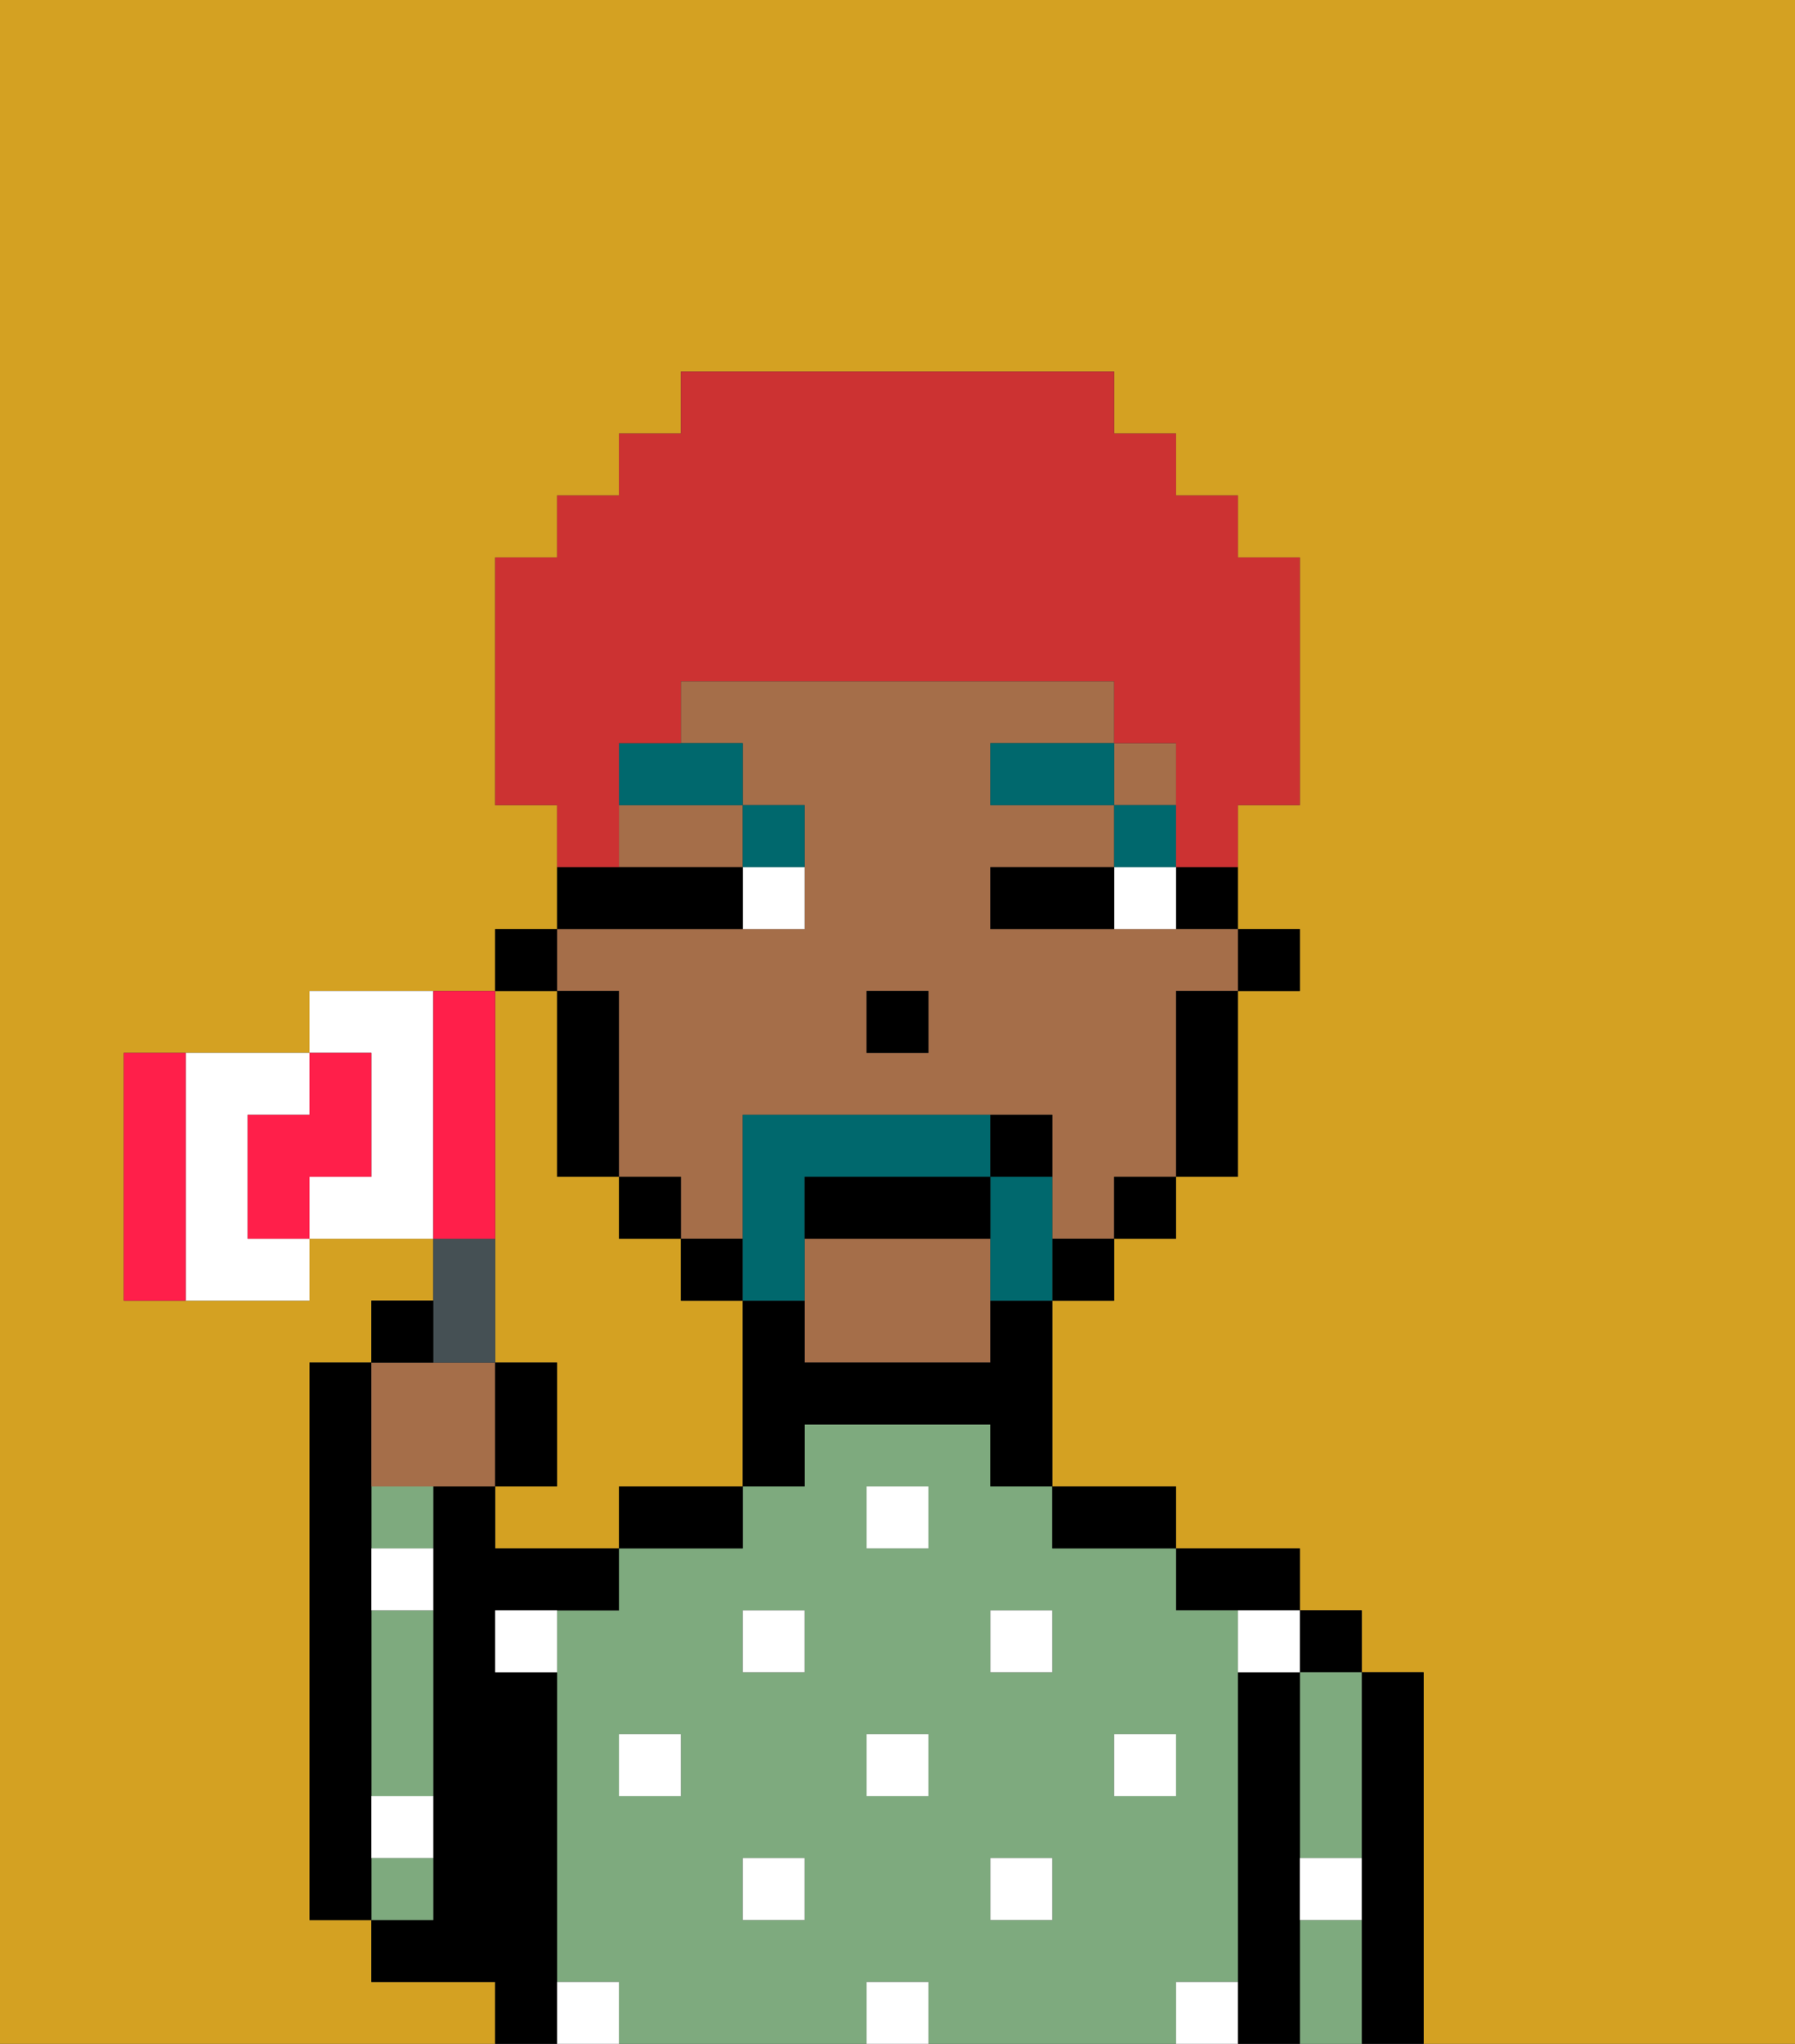 <svg xmlns="http://www.w3.org/2000/svg" viewBox="0 0 29 33"><rect x="0" y="0" width="29" height="33" fill="#333333" stroke="none"/><defs><style>polygon,rect,path{shape-rendering:crispedges;}.ka164-1{fill:#d4a122;}.ka164-2{fill:#000000;}.ka164-3{fill:#7eaa7e;}.ka164-4{fill:#ffffff;}.ka164-5{fill:#a56e49;}.ka164-6{fill:#ffffff;}.ka164-7{fill:#00686d;}.ka164-8{fill:#00686d;}.ka164-9{fill:#cc3232;}.ka164-10{fill:#455054;}.ka164-11{fill:#ff1f4a;}</style></defs><path class="ka164-1" d="M0,33H8V32H6V31H5V22H6V21H7V20H5v1H2V17H5V16H8V15H9V13H8V9H9V8h1V7h1V6h7V7h1V8h1V9h1v4H20v2h1v1H20v3H19v1H18v1H17v3h2v1h2v1h1v1h1v6h6V0H0Z"/><path class="ka164-1" d="M8,19v3H9v2H8v1h2V24h2V21H11V20H10V19H9V16H8v3Z"/><path class="ka164-2" d="M23,27H22v6h1V27Z"/><rect class="ka164-2" x="21" y="26" width="1" height="1"/><path class="ka164-3" d="M21,31v2h1V31Z"/><path class="ka164-3" d="M21,28v2h1V27H21Z"/><path class="ka164-2" d="M21,30V27H20v6h1V30Z"/><path class="ka164-2" d="M20,26h1V25H19v1Z"/><path class="ka164-3" d="M20,32V26H19V25H17V24H16V23H13v1H12v1H10v1H9v6h1v1h4V32h1v1h4V32Zm-9-3H10V28h1Zm2,2H12V30h1Zm0-4H12V26h1Zm2,2H14V28h1Zm0-4H14V24h1Zm2,6H16V30h1Zm0-4H16V26h1Zm1,2V28h1v1Z"/><path class="ka164-2" d="M18,25h1V24H17v1Z"/><path class="ka164-2" d="M10,25h2V24H10Z"/><path class="ka164-2" d="M9,31V27H8V26h2V25H8V24H7v7H6v1H8v1H9V31Z"/><path class="ka164-3" d="M6,25H7V24H6Z"/><path class="ka164-3" d="M6,27v2H7V26H6Z"/><path class="ka164-3" d="M7,30H6v1H7Z"/><path class="ka164-2" d="M6,29V22H5v9H6V29Z"/><rect class="ka164-4" x="10" y="28" width="1" height="1"/><rect class="ka164-4" x="12" y="30" width="1" height="1"/><rect class="ka164-4" x="14" y="28" width="1" height="1"/><rect class="ka164-4" x="14" y="32" width="1" height="1"/><rect class="ka164-4" x="12" y="26" width="1" height="1"/><rect class="ka164-4" x="16" y="30" width="1" height="1"/><rect class="ka164-4" x="18" y="28" width="1" height="1"/><rect class="ka164-4" x="16" y="26" width="1" height="1"/><rect class="ka164-4" x="14" y="24" width="1" height="1"/><path class="ka164-4" d="M8,27H9V26H8Z"/><path class="ka164-4" d="M19,32v1h1V32Z"/><path class="ka164-4" d="M9,32v1h1V32Z"/><path class="ka164-4" d="M6,30H7V29H6Z"/><path class="ka164-4" d="M6,26H7V25H6Z"/><path class="ka164-4" d="M21,31h1V30H21Z"/><path class="ka164-4" d="M20,27h1V26H20Z"/><rect class="ka164-2" x="20" y="15" width="1" height="1"/><path class="ka164-2" d="M19,15h1V14H19Z"/><path class="ka164-5" d="M13,21v1h3V20H13Z"/><path class="ka164-5" d="M10,16v3h1v1h1V18h5v2h1V19h1V16h1V15H16V14h2V13H16V12h2V11H11v1h1v1h1v2H9v1Zm4,0h1v1H14Z"/><rect class="ka164-5" x="18" y="12" width="1" height="1"/><path class="ka164-5" d="M10,14h2V13H10Z"/><path class="ka164-2" d="M19,17v2h1V16H19Z"/><rect class="ka164-2" x="18" y="19" width="1" height="1"/><rect class="ka164-2" x="17" y="20" width="1" height="1"/><path class="ka164-2" d="M16,22H13V21H12v3h1V23h3v1h1V21H16Z"/><rect class="ka164-2" x="11" y="20" width="1" height="1"/><rect class="ka164-2" x="10" y="19" width="1" height="1"/><path class="ka164-2" d="M10,16H9v3h1V16Z"/><rect class="ka164-2" x="8" y="15" width="1" height="1"/><rect class="ka164-2" x="14" y="16" width="1" height="1"/><path class="ka164-6" d="M18,14v1h1V14Z"/><path class="ka164-6" d="M12,15h1V14H12Z"/><path class="ka164-2" d="M17,14H16v1h2V14Z"/><path class="ka164-2" d="M12,15V14H9v1h3Z"/><rect class="ka164-7" x="18" y="13" width="1" height="1"/><rect class="ka164-7" x="16" y="12" width="2" height="1"/><path class="ka164-7" d="M13,14V13H12v1Z"/><path class="ka164-7" d="M10,13h2V12H10Z"/><path class="ka164-8" d="M17,19H16v2h1V19Z"/><path class="ka164-8" d="M13,20V19h3V18H12v3h1Z"/><path class="ka164-2" d="M13,20h3V19H13Z"/><path class="ka164-2" d="M17,19V18H16v1Z"/><path class="ka164-9" d="M10,13V12h1V11h7v1h1v2h1V13h1V9H20V8H19V7H18V6H11V7H10V8H9V9H8v4H9v1h1Z"/><path class="ka164-5" d="M7,24H8V22H6v2Z"/><path class="ka164-10" d="M8,22V20H7v2Z"/><path class="ka164-2" d="M7,21H6v1H7Z"/><path class="ka164-2" d="M9,22H8v2H9Z"/><path class="ka164-6" d="M4,19V18H5V17H3v4H5V20H4Z"/><path class="ka164-6" d="M6,16H5v1H6v2H5v1H7V16Z"/><path class="ka164-11" d="M2,17v4H3V17Z"/><path class="ka164-11" d="M8,19V16H7v4H8Z"/><path class="ka164-11" d="M6,19V17H5v1H4v2H5V19Z"/></svg>